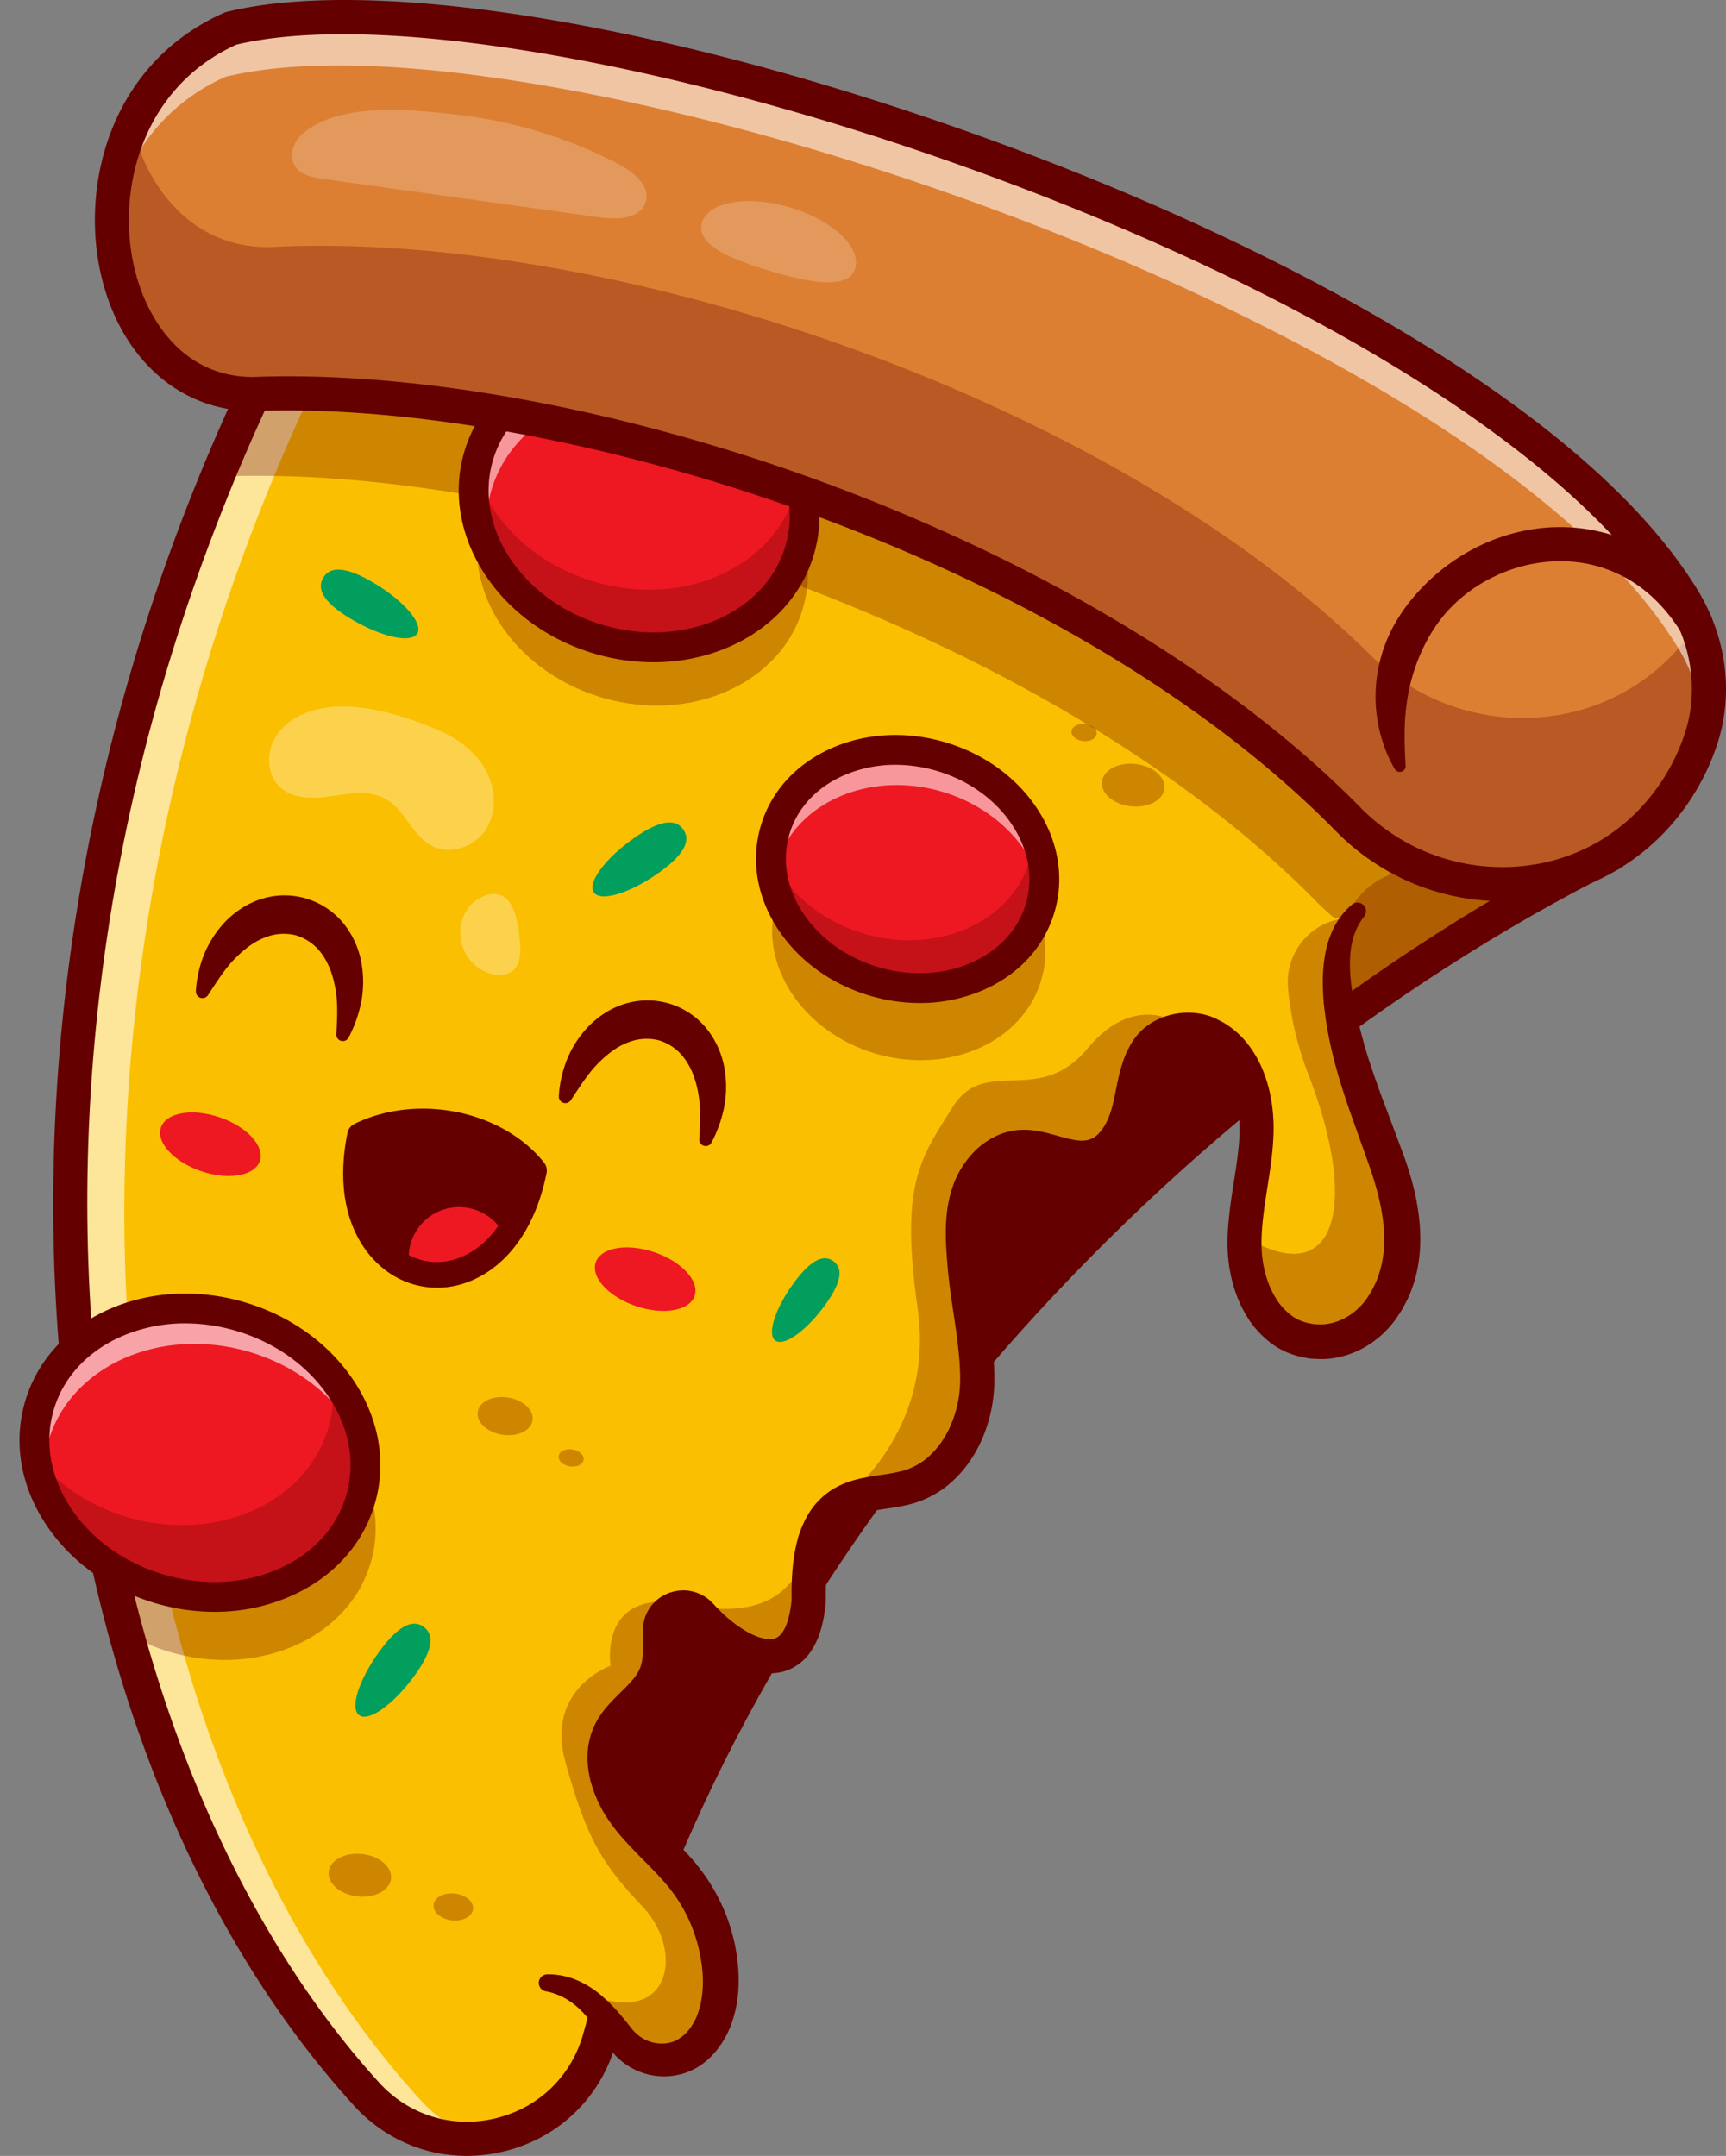 <svg xmlns="http://www.w3.org/2000/svg" xmlns:xlink="http://www.w3.org/1999/xlink" width="2097.995" height="2619.846" xmlns:v="https://vecta.io/nano"><rect width="100%" height="100%" fill="#808080" stroke="none"/><style><![CDATA[.B{opacity:.3}.C{fill:#650000}.D{fill:#fff}.E{fill:#ee1822}]]></style><path d="M1958.435 1037.475a2231.38 2231.38 0 0 0-226.659 131.07c-61.111 40.14-121.4 83.75-180.311 130.39v.05c-318.55 252.1-597.32 593.73-749.95 964.59a1742.43 1742.43 0 0 0-72.2 211.83c-34.24 127.1-195.39 166.561-284 69.17-131.17-144.17-231.75-337.26-292.73-560.59q-11-40.07-20.19-81.38c-87.34-390.92-57.78-862.59 132.08-1323.73q20.6-50.12 43.78-100.1c636.64-197.2 1167.53 74.07 1650.18 558.7z" fill="#fbbf01"/><path d="M567.225 2601.685c-46.7 0-91.08-19.41-123.78-55.36-130.82-143.78-232.25-338-293.32-561.66-7.25-26.39-14.05-53.81-20.22-81.5-93.78-419.75-46.82-890.41 132.21-1325.28 14.07-34.22 28.81-67.94 43.83-100.21l.48-1 1.1-.33c305-94.47 594.31-86.72 884.5 23.71 254.44 96.82 505.73 272 768.26 535.63l2.53 2.54-3.21 1.6c-77.948 39.179-153.537 82.883-226.38 130.89-60.45 39.7-120.75 83.29-179.25 129.56l-.87.74c-337.22 266.88-603.27 609.07-749.16 963.54a1746.85 1746.85 0 0 0-72.1 211.52c-16.37 60.77-62.66 105.89-123.81 120.69a173.35 173.35 0 0 1-40.81 4.92zm-257.08-2120.78c-14.81 31.88-29.36 65.17-43.24 99-178.64 433.9-225.51 903.46-132 1322.18 6.15 27.61 12.93 54.95 20.16 81.26 60.86 222.88 161.88 416.36 292.15 559.54 40.85 44.91 100.48 63.19 159.52 48.9 59.29-14.35 104.16-58.09 120-117a1749.13 1749.13 0 0 1 72.31-212.15c146.09-355 412.38-697.63 749.87-964.95l.87-.73c58.89-46.63 119.61-90.54 180.49-130.52 72.017-47.476 146.714-90.755 223.72-129.62-553.39-554.74-1075.91-731.37-1643.85-555.91z" class="C"/><path d="M510.955 2551.785a163.77 163.77 0 0 0 71.65 46.49c-48.64 4.45-99.55-12.24-137.26-53.7-369.53-406.12-495.94-1200.37-180.84-1965.7q20.6-50.12 43.78-100.1c204.79-63.44 398.63-78.41 583.44-53.32-165-13.7-337.11 4.55-517.84 60.53q-23.23 49.89-43.78 100.09c-315.1 765.34-188.69 1559.59 180.85 1965.71z" opacity=".6" class="D"/><g class="C"><path d="M1958.435 1037.475a2231.38 2231.38 0 0 0-226.659 131.07c-3.411-.74-6.861-1.58-10.251-2.48l-90.53 64.06c-8.07-45.08 11-99.74 11-99.74l.2.07a264.23 264.23 0 0 1-41.89-34.67c-315.65-321.25-921.26-532-1330.4-516.85-1.77 0-3.59 0-5.36-.06q20.6-50.12 43.78-100.1c636.57-197.2 1167.46 74.07 1650.11 558.7z" class="B"/><use xlink:href="#B" class="B"/><use xlink:href="#B" class="B"/><path d="M567.095 2619.845c-51.71 0-100.86-21.49-137.07-61.31-197.76-217.33-324.55-539-357-905.72-34.88-393.82 40-802.81 216.49-1182.76 4.821-10.38 17.145-14.886 27.525-10.065s14.886 17.145 10.065 27.525c-382.87 824.17-222.6 1651.67 133.6 2043.13 36.32 39.93 89.36 56.18 141.84 43.48 52.75-12.77 92.67-51.68 106.79-104.1 78.56-291.8 244-587.08 478.44-853.93 218.48-248.69 488.9-460.76 761.43-597.17 10.221-5.041 22.595-.882 27.697 9.309s1.015 22.59-9.147 27.751c-577.11 288.86-1066.75 861.41-1218.43 1424.86-18.12 67.27-69.36 117.21-137.06 133.6-14.79 3.582-29.953 5.395-45.17 5.4z"/></g><path d="M1680.225 1585.635c-17 24.35-44 40.66-73.72 41.1-62.28.92-92.24-60.79-93.3-115.63q-.09-3.53 0-7c.52-43.62 13.15-86.53 14.62-130.25 1.71-47.81-14.5-101.86-59-121.6a60.76 60.76 0 0 0-29.09-4.65c-17.13 1.3-33.89 9.2-43.51 22.79-14.64 20.8-16.84 47.45-22.78 72.12-5.86 24.37-18.47 50.45-42.29 58.15-29.24 9.45-59.71-12.92-90.33-10.81-30.09 2.12-54.13 28.3-63.38 57s-6.76 59.7-4.18 89.75c3.9 46.13 19.73 111.19 13.76 157.07s-32.74 92.08-76.34 107.57c-28.85 10.22-62.52 6.52-88.21 23l-.05.05s-.12.09-.34.22c-1.23.8-2.42 1.61-3.55 2.48-.181.146-.371.28-.57.4-31.93 24.53-35 72.67-34.5 113.84-9.14 106-86.54 67.67-131.33 17.62a28 28 0 0 0-15.44-8.89c-16.07-3.22-33.76 8-33.91 26.82-.02.173-.02.347 0 .52.22 18.36 1.62 37.44-5.46 54.43-11.18 26.81-40.77 41.9-54.13 67.69-16.53 31.9-3.82 71.76 17.56 100.63s50.5 51.15 72.51 79.47a207.26 207.26 0 0 1 42.86 112.32c2.34 33.77-5.15 70.62-30.8 93-27.49 23.92-70 17.27-91.14-12.46-13.49-19-27.26-36.92-44.23-49.47-12.87-9.54-27.53-16-45.26-17.32l-6.68-398.37 449.78-528.79 141.54-166.44 162.71-191.26 101.32-5.28h56.54l73.23-.09c-35.27 34.59-12.8 107.51-3.59 156s31.86 93.35 48 140c19.59 56.89 29.36 121.7-7.32 174.27z" fill="#fbbf01"/><path d="M665.065 2399.135a91.3 91.3 0 0 1 36.85 7.45 115.79 115.79 0 0 1 31.35 20.33 219.87 219.87 0 0 1 24.53 25.72c3.67 4.43 7.24 8.94 10.68 13.31 2.537 3.027 5.401 5.764 8.54 8.16 6.175 4.734 13.492 7.75 21.21 8.74 7.36 1.144 14.894.248 21.78-2.591 3.3-1.412 6.384-3.284 9.16-5.56l2.12-1.68 2.15-2.12c1.51-1.32 2.67-3 4.06-4.48a71.18 71.18 0 0 0 11.69-22.45c2.757-8.791 4.403-17.892 4.9-27.091a146.67 146.67 0 0 0-1.1-28.89c-2.522-19.624-8.054-38.741-16.4-56.68a185.1 185.1 0 0 0-14.67-25.68 207.4 207.4 0 0 0-18.77-23.41c-13.91-15.33-30.29-30.4-46-48.13a213.99 213.99 0 0 1-22.08-29.49 153.63 153.63 0 0 1-15.71-35.06 112.8 112.8 0 0 1-5-40.08 89.1 89.1 0 0 1 12.64-40.85c7.46-12.18 16.52-21.25 24.55-29.21s15.31-14.93 20.35-21.77c4.768-6.172 7.802-13.504 8.79-21.24 1.3-8.5 1.16-18.35.93-29.49l-.07-4.25v-2.77l.27-3.55a33.35 33.35 0 0 1 1.18-7.09c.516-2.407 1.284-4.753 2.29-7a47.53 47.53 0 0 1 18.62-21.9 50.11 50.11 0 0 1 26.78-7.71 48.51 48.51 0 0 1 27.15 8.35 36.4 36.4 0 0 1 5.59 4.42l2.53 2.45 1.16 1.17.63.68c1.69 1.83 3.36 3.68 5.13 5.44 3.46 3.59 7.12 7 10.83 10.26 7.263 6.412 15.129 12.105 23.49 17 8 4.66 16.45 8.08 23.57 9.12a25 25 0 0 0 9.2 0c2.355-.491 4.565-1.518 6.46-3 4-2.83 7.94-9.36 10.64-17.53 2.751-9.01 4.498-18.296 5.21-27.69l-.08 2c-.19-22.11.31-45.18 5.93-69.12a126.4 126.4 0 0 1 14.09-35.74 90.06 90.06 0 0 1 28.63-29.83c12-7.61 24.95-11.78 36.71-14.28s22.85-3.8 32.83-5.47 18.92-3.55 26.46-6.86a78.39 78.39 0 0 0 21.46-13.51c13.06-11.44 23.34-27.27 29.83-44.71 3.287-8.737 5.686-17.782 7.16-27 1.415-9.407 2-18.92 1.75-28.43-.49-19.87-3.07-40.57-6.09-61.55s-6.62-42.3-8.73-64.95c-1.84-21.56-3.91-44.19-1.45-68.34a149.34 149.34 0 0 1 8.29-36.49 114.6 114.6 0 0 1 19.86-33.75 95.32 95.32 0 0 1 32.3-25 81.84 81.84 0 0 1 20.73-6.38 87.38 87.38 0 0 1 21.34-.57c13.39 1.39 24.9 4.9 35 7.69s19.08 5 26.28 5.13c7.09-.06 12.26-1.56 17.29-5.42s9.75-10.12 13.45-17.78c1.929-3.966 3.561-8.071 4.88-12.28 1.41-4.37 2.51-8.64 3.61-13.65 2.19-9.88 4-20.6 6.85-32s6.67-23.62 13.55-35.43c.81-1.47 1.71-2.93 2.68-4.36a51.18 51.18 0 0 1 3.08-4.4c2.316-3.082 4.881-5.968 7.67-8.63a78.47 78.47 0 0 1 18.17-12.63 86.2 86.2 0 0 1 41.08-8.9 78 78 0 0 1 21.25 3.44 44.58 44.58 0 0 1 5.24 1.82 43.55 43.55 0 0 1 4.95 2.12c3 1.53 6 3 8.95 4.66a106 106 0 0 1 29.71 26.34c7.774 10.095 14.067 21.247 18.69 33.12 9.16 23.14 12.56 47.15 12.4 70.92-.3 23.58-3.73 45.7-7.06 67s-6.63 41.77-7.43 61.57c-.21 4.92-.26 9.89-.09 14.62l.35 7 .8 7a129.64 129.64 0 0 0 6.48 27.06 109 109 0 0 0 12 23.91c4.727 6.822 10.54 12.821 17.21 17.76 6.41 4.76 13.73 7.48 21.41 9.17 2 .28 3.88.79 5.88 1l6.12.25c4.026.16 8.056-.176 12-1 15.83-2.91 30.81-12.23 41.65-25.27 2.798-3.333 5.301-6.903 7.48-10.67 2.58-3.71 4.36-7.85 6.48-11.81a127.13 127.13 0 0 0 8.37-25.73c3.66-17.91 3.59-37.13.68-56.49a247.68 247.68 0 0 0-6-29.12c-2.49-9.74-5.51-19.37-8.81-29.19l-21.47-60.36c-14.65-40.72-27.89-83.64-33.55-128a285.71 285.71 0 0 1-2.66-34c-.297-11.689.476-23.38 2.31-34.928a120 120 0 0 1 10.64-34.61 87.84 87.84 0 0 1 22.58-29.08 10.4 10.4 0 0 1 14.79 14.44l-.28.35c-11.58 14.73-16.33 32.86-17 52.15-.55 19.33 2.14 39.41 6.39 59.45 2 10 4.58 20.09 7.24 30.13s5.39 20.1 8.58 29.94q9.56 29.63 21 59.45l22.72 60.7c7.47 21.06 13.8 43.19 17 66.36 3.39 23.06 3.71 47.48-1.3 71.68-2.555 12.189-6.522 24.039-11.82 35.31-2.92 5.52-5.61 11.19-9.15 16.32-3.322 5.464-7.084 10.648-11.25 15.5-16.81 19.72-40.44 34.47-67 39.08a91.92 91.92 0 0 1-20.05 1.5l-10-.52c-3.33-.36-6.68-1.1-10-1.68-13.2-2.86-26.32-8.2-37.22-16.28a117.67 117.67 0 0 1-27.31-28.34 150.49 150.49 0 0 1-16.7-33.58 177.57 177.57 0 0 1-8.42-35.5l-1-9-.48-9.09c-.2-6-.13-11.78.11-17.59 2.07-46.28 14.14-88.15 14.46-127.31.17-19.11-2.75-38.42-9.48-55.26s-17.13-31-30.95-39c-1.75-1-3.58-1.81-5.34-2.77-1.555-.744-3.163-1.373-4.81-1.88a37.21 37.21 0 0 0-10.45-1.66 45.09 45.09 0 0 0-21.26 4.54c-2.975 1.51-5.736 3.41-8.21 5.65a28.86 28.86 0 0 0-3 3.41 17.64 17.64 0 0 0-1.53 2.19 23.7 23.7 0 0 0-1.54 2.49c-4 6.77-6.83 15.21-9.18 24.63s-4.16 19.89-6.6 31c-1.2 5.48-2.75 11.62-4.65 17.47a131.53 131.53 0 0 1-7 17.63c-5.66 11.56-13.48 23.4-25.66 32.67a68.08 68.08 0 0 1-20.53 10.7 76.13 76.13 0 0 1-22.35 3.16c-14.34-.35-26.41-3.75-36.88-6.65s-19.8-5.55-27.82-6.35a46 46 0 0 0-10.78.22 40.29 40.29 0 0 0-9.95 3.1c-6.998 3.394-13.182 8.258-18.13 14.26-5.413 6.394-9.688 13.67-12.64 21.51a108.83 108.83 0 0 0-5.85 26.21c-2 18.67-.35 39.12 1.51 60.29 1.86 20.14 5.44 41.29 8.48 62.76s5.92 43.53 6.5 66.63a203.41 203.41 0 0 1-2.26 35.78 180.6 180.6 0 0 1-9.32 35.15c-8.54 22.71-22 44.25-41.28 61.21-9.753 8.602-20.841 15.56-32.83 20.6-12.22 5.23-24.56 7.66-35.69 9.49s-21.57 3.06-30.73 5.08-16.91 4.75-23.13 8.66c-12.55 7.83-20.55 22.33-24.81 40.35s-5 38.22-4.79 59v.13a17.14 17.14 0 0 1-.08 1.9c-1.12 12.09-3 24.45-7.18 37.22a92.29 92.29 0 0 1-8.84 19.31 63.22 63.22 0 0 1-15.87 18 57.59 57.59 0 0 1-23.35 10.71 66.26 66.26 0 0 1-23.73.379c-14.76-2.31-27-7.88-38-14.16a191.26 191.26 0 0 1-30.11-21.72c-4.55-4-9-8.16-13.21-12.51-2.14-2.14-4.18-4.38-6.23-6.61l-.77-.84c-.096-.106-.207-.197-.33-.27a6.01 6.01 0 0 1-.46-.42c-.233-.301-.535-.541-.88-.7a6.89 6.89 0 0 0-4-1.21 8.73 8.73 0 0 0-4.57 1.31 6.13 6.13 0 0 0-2.51 2.85 1.59 1.59 0 0 0-.27.86 1.91 1.91 0 0 0-.17 1.05 2.81 2.81 0 0 1-.09.58.86.86 0 0 0 0 .37v1l.06 4c.17 10.9.63 23.13-1.4 36.61a92.01 92.01 0 0 1-5.66 20.69 97 97 0 0 1-10.63 18.64c-8.1 10.94-16.9 19.26-24.5 26.86s-14 14.52-18 21.28c-7.87 12.87-8.49 29.76-3.09 47.08 2.781 8.824 6.679 17.255 11.6 25.09a172.52 172.52 0 0 0 17.91 23.2c13.7 15.27 30.11 29.93 46 47.16a251.97 251.97 0 0 1 22.65 28.19 230.06 230.06 0 0 1 18.23 31.72 224.58 224.58 0 0 1 20.11 70.08c2.82 24.21 1.91 50-6.79 74.95a113.45 113.45 0 0 1-19.8 35.4c-2.39 2.56-4.57 5.29-7.22 7.62l-3.86 3.58-4.4 3.42a78.9 78.9 0 0 1-19.58 10.63c-13.876 5.041-28.865 6.196-43.35 3.341a82 82 0 0 1-38.12-18.871 79.9 79.9 0 0 1-14-15.91l-8.87-13.42c-5.716-8.506-11.951-16.651-18.67-24.39-13.14-15-28.82-25.44-48.22-29.24h-.25a10.4 10.4 0 0 1 1.87-20.61z" class="C"/><ellipse cx="172.59" cy="203.33" rx="172.59" ry="203.33" transform="matrix(.28 -.96 .96 .28 534.494 721.581)" class="E"/><path d="M597.155 596.145c26.62-91.53 135.61-140.3 243.43-109 60.86 17.7 108.32 57.13 133.36 104.58-15-65.1-71-123.37-148.9-146-107.82-31.33-216.82 17.45-243.43 108.98-11.59 39.88-5.63 81.28 13.7 117.92a150.63 150.63 0 0 1 1.84-76.48z" opacity=".55" class="D"/><g class="C"><path d="M976.045 738.965c-26.62 91.51-135.59 140.3-243.41 109-102-29.7-166.51-120.43-150.51-207.69 17.95 61.39 72.32 115.36 146.56 137 107.81 31.38 216.78-17.41 243.41-109 1.421-4.859 2.573-9.794 3.45-14.78 8.1 27.68 8.79 56.99.5 85.47z" class="B"/><path d="M972.095 668.225c-26.63 91.56-135.6 140.35-243.41 109-100.76-29.26-164.89-118.18-151.09-204.37 18.75 60.32 72.58 113 145.75 134.31 107.83 31.34 216.78-17.4 243.41-109 1.737-5.957 3.073-12.024 4-18.16 8.88 28.55 9.88 58.84 1.34 88.22z" class="B"/><path d="M794.225 804.785c-23.916-.034-47.705-3.458-70.66-10.17-117.26-34.1-188.76-144-159.4-245s148.64-155.4 265.91-121.3 188.76 144 159.4 245h0c-23.39 80.53-104.03 131.47-195.25 131.47zm-35-350.39c-75.33 0-141.34 40.64-160.17 105.37-23.78 81.78 36.65 171.52 134.71 200s197.17-14.82 221-96.6-36.65-171.52-134.71-200a217.64 217.64 0 0 0-60.83-8.77zm212.91 213.86z"/></g><ellipse cx="172.59" cy="203.33" rx="172.59" ry="203.33" transform="matrix(.28 -.96 .96 .28 0 1876.199)" class="E"/><g class="C"><path d="M450.695 1898.695c-26.58 91.56-135.59 140.35-243.41 109a235.35 235.35 0 0 1-54.67-23.67q-11-40.07-20.19-81.38a233.08 233.08 0 0 0 62.43 28.43c107.82 31.39 216.83-17.4 243.41-108.91 2.643-9.03 4.392-18.298 5.22-27.67 14.04 33.03 17.41 69.2 7.21 104.2z" class="B"/><path d="M438.225 1822.125c-26.58 91.51-135.59 140.3-243.41 108.91-83.53-24.29-141.87-89.53-151.55-160.28 26.8 33 65.69 59.49 112.46 73.07 107.86 31.4 216.83-17.4 243.46-109a149.35 149.35 0 0 0 4.49-62.2c35.11 43.22 49.66 97.63 34.55 149.5z" class="B"/></g><path d="M443.225 1763.845c-22-54.79-73.22-101.54-141.09-121.3-107.83-31.33-216.79 17.46-243.41 109-5.483 18.875-7.182 38.647-5 58.18-13-32.27-15.8-67.29-5.93-101.18 26.63-91.5 135.59-140.3 243.42-109 85.13 24.78 144.08 92.07 152.01 164.3z" opacity=".6" class="D"/><path d="M260.895 1958.725a254.9 254.9 0 0 1-71.12-10.26c-56.27-16.36-103.86-50.49-134-96.1-30.76-46.54-39.77-99.41-25.39-148.87s50.34-89.26 101.26-112.05c49.89-22.32 108.36-25.61 164.64-9.25s103.87 50.49 134 96.1c30.75 46.54 39.77 99.41 25.39 148.87s-50.34 89.26-101.26 112c-29.45 13.028-61.318 19.693-93.52 19.56zm-35.73-350.54c-27.096-.146-53.917 5.429-78.71 16.36-41 18.37-69.89 50-81.25 89.07s-4 81.25 20.82 118.76c25.41 38.44 65.85 67.3 113.88 81.27s97.65 11.29 139.7-7.53c41-18.37 69.9-50 81.26-89.07h0c11.36-39.07 4-81.25-20.83-118.76-25.4-38.44-65.85-67.3-113.87-81.27-19.814-5.809-40.352-8.782-61-8.83z" class="C"/><ellipse cx="142.53" cy="167.92" rx="142.53" ry="167.92" transform="matrix(.279 -.96 .96 .279 902.114 1145.873)" class="E"/><g class="C"><path d="M1265.805 1190.525c-22 75.6-112 115.9-201 90s-143.42-108.2-121.41-183.75c.74-2.47 1.48-4.89 2.41-7.24 17.4 46.57 60.36 86.68 117.68 103.35 86.16 25 173.28-11.87 198.63-82.77 9.69 25.78 11.55 53.5 3.69 80.41z" class="B"/><path d="M1264.485 1102.935c-22 75.55-112 115.84-201 90-76.5-22.27-127.43-86.18-126.29-151.67 19.53 42.38 60.38 78 113.66 93.53 89.08 25.89 179.08-14.41 201-90a122.01 122.01 0 0 0 4.88-32c13.08 28.34 16.56 59.78 7.75 90.14z" class="B"/></g><path d="M1268.165 1086.035c-11.19-55.17-58-105-123.73-124.18-89-25.88-179.08 14.41-201 90-1.606 5.544-2.835 11.19-3.68 16.9a123.51 123.51 0 0 1 2.27-59.63c22-75.6 112-115.84 201-90 82.47 24.01 135.2 96.3 125.14 166.91z" opacity=".55" class="D"/><path d="M1117.995 1218.905c-20.177-.039-40.247-2.938-59.61-8.61-47.19-13.72-87.12-42.36-112.42-80.65-25.92-39.22-33.51-83.81-21.37-125.57s42.46-75.32 85.37-94.53c41.89-18.75 91-21.51 138.14-7.79s87.11 42.37 112.42 80.65c25.92 39.22 33.51 83.82 21.36 125.57h0c-12.14 41.76-42.46 75.33-85.37 94.53a192 192 0 0 1-78.52 16.4zm-29.51-289.5a155.8 155.8 0 0 0-63.71 13.24c-33 14.79-56.24 40.2-65.36 71.56s-3.16 65.26 16.8 95.45c20.57 31.12 53.34 54.5 92.29 65.83s79.15 9.17 113.2-6.08c33-14.78 56.25-40.19 65.36-71.55h0c9.12-31.37 3.15-65.26-16.8-95.45-20.57-31.13-53.35-54.51-92.3-65.83a177.28 177.28 0 0 0-49.48-7.17z" class="C"/><path d="M2068.355 895.545c-9.425 29.528-23.981 57.165-43 81.64-94.92 123.15-277.67 129.35-386.63 18.44-315.63-321.28-921.27-532-1330.41-516.85-200.24 1.09-246.82-346.73-27.65-444.24 373.45-91.13 1515.65 285.49 1765.22 693.44 30.72 50.29 40.16 111.36 22.47 167.57z" fill="#dd7f33"/><path d="M2068.355 895.545a262.61 262.61 0 0 1-43.05 81.63c-94.88 123.14-277.65 129.38-386.63 18.44-315.59-321.24-921.25-532-1330.39-516.84-147.42.79-211.53-187.45-147.71-325.74 20.47 83.08 79.78 149 167.68 147.2 408.91-21.47 1017.68 179.92 1338.23 496.34 110.63 109.19 293.28 100.23 386.29-24.37 3.11-4.14 6.08-8.4 8.95-12.72 17.57 43.15 20.79 91.13 6.63 136.06z" class="B C"/><path d="M2070.535 888.075a210.37 210.37 0 0 0-31.13-101.34c-249.58-407.96-1391.77-784.58-1765.18-693.44-78.24 34.81-122.62 101.54-138.23 172.89.4-91.42 45.13-187.34 144.69-231.65 373.45-91.13 1515.65 285.49 1765.22 693.44 29.32 48.05 39.32 106 24.63 160.1z" opacity=".55" class="D"/><g class="C"><path d="M1825.965 1095.145a283.34 283.34 0 0 1-202-85c-327.52-333.39-937.5-524.67-1314.87-510.67h-1.66c-90.59 0-163.37-66.48-185.58-169.66-23.4-108.71 13.69-253.41 150.41-314.23a21.36 21.36 0 0 1 3.51-1.2c184.74-45.08 554.16 17.82 941.13 160.25 191.68 70.55 368.49 154.37 511.28 242.41 161.73 99.71 274.57 200.68 335.39 300.1 34.7 56.73 43.67 124 24.6 184.6a283.7 283.7 0 0 1-46.39 88.07 271.31 271.31 0 0 1-198.88 104.81q-8.52.525-16.94.52zm-1476.23-637.85c196.86 0 436.77 48.15 666.11 134.34 260.69 98 487.14 236.29 637.63 389.47a241.8 241.8 0 0 0 186.89 72.17c67.72-4.07 127.57-35.58 168.55-88.74 17.552-22.538 30.985-47.999 39.68-75.21l19.76 6.22-19.76-6.22c15.47-49.16 8-104-20.42-150.53-109.44-178.9-418.09-375.26-825.63-525.25-372.63-137.14-739.89-201-915.18-159.31-114.2 51.86-144.93 174.47-125.05 266.87 14.28 66.29 59.86 137 145 137h.53q20.59-.8 41.89-.81z"/><path d="M2042.855 767.345c-12-19-26.49-36.07-43.6-49.69a161.9 161.9 0 0 0-57.63-29.59c-41.89-11.82-88.67-6-128.22 14a183.56 183.56 0 0 0-52.93 39.47c-14.93 16.25-26.26 35.23-34.72 55.16-8.567 20.268-14.136 41.676-16.53 63.55-2.74 22.34-2.1 45.49-.68 70.08v.22a7.07 7.07 0 0 1-13.16 4c-13.09-22.27-20.78-48-22.88-74.77-1.975-27.197 2.255-54.487 12.37-79.81 10.15-25.45 26.25-48.13 45.13-67.38a244.87 244.87 0 0 1 64.84-47.53c24.101-12.188 50.17-20.013 77-23.11 27.085-3.144 54.523-1.036 80.81 6.21a203.19 203.19 0 0 1 72.36 37.1c21.29 16.95 38.91 37.82 53 60.34a20.72 20.72 0 0 1-16.687 32.189 20.72 20.72 0 0 1-18.413-10.189z"/><ellipse cx="16.4" cy="24.17" rx="16.4" ry="24.17" transform="matrix(.109 -.994 .994 .109 525.193 2330.97)" class="B"/><ellipse cx="22.87" cy="33.71" rx="22.87" ry="33.71" transform="matrix(.157 -.988 .988 .157 577.124 1738.182)" class="B"/><ellipse cx="10.43" cy="15.37" rx="10.43" ry="15.37" transform="matrix(.157 -.988 .988 .157 677.411 1779.526)" class="B"/><ellipse cx="10.43" cy="15.37" rx="10.43" ry="15.37" transform="matrix(.109 -.994 .994 .109 1301.298 898.91)" class="B"/><ellipse cx="25.9" cy="38.17" rx="25.9" ry="38.17" transform="matrix(.109 -.994 .994 .109 396.656 2300.356)" class="B"/><ellipse cx="25.9" cy="38.17" rx="25.9" ry="38.17" transform="matrix(.109 -.994 .994 .109 1336.629 975.69)" class="B"/></g><path d="M461.565 2006.305c25.35-34.62 42-37.72 53.54-29.27s13.61 25.26-11.75 59.88-55.27 55.84-66.81 47.38-.32-43.37 25.02-77.99zm503.37-447.38c22.81-31.14 37.78-33.93 48.16-26.33s12.23 22.72-10.57 53.85-49.71 50.21-60.09 42.61-.3-39 22.5-70.13zm-537.71-806.42c-36.94-21.86-41.65-38.12-34.37-50.43s23.81-16 60.74 5.84 61 49.55 53.69 61.86-43.15 4.58-80.06-17.27zm343.22 266.09c35.07-24.73 51.84-22.37 60.08-10.68s4.85 28.28-30.22 53-70.19 35.31-78.43 23.62 13.5-41.21 48.57-65.94z" fill="#029e5e"/><g class="C"><path d="M1680.225 1585.635c-17 24.35-44 40.66-73.72 41.1-62.28.92-92.24-60.79-93.3-115.63q-.09-3.53 0-7a128.5 128.5 0 0 1 12.35 5.68c102.27 52.93 123.18-52.92 65.35-202.58-15.37-39.8-22.77-75.86-25.35-107.36a78 78 0 0 1 77.59-84.47h0c-35.27 34.59-12.8 107.51-3.59 156s31.86 93.35 48 140c19.58 56.88 29.35 121.69-7.33 174.26zm-843.93 364.21a3.48 3.48 0 0 1 .41.1c-16.07-3.22-33.76 8-33.91 26.82a2.26 2.26 0 0 0 0 .52c.22 18.36 1.62 37.44-5.46 54.43-11.18 26.81-40.77 41.9-54.13 67.69-16.53 31.9-3.82 71.76 17.56 100.63s50.5 51.15 72.51 79.47a207.26 207.26 0 0 1 42.85 112.34c2.34 33.77-5.15 70.62-30.8 93-27.49 23.92-70 17.27-91.14-12.46-13.49-19-27.26-36.92-44.23-49.47 3.22.14 7.43 1.18 12.79 3.12 92.72 33.64 109-55.76 57.9-109.59s-67.86-84.32-93.15-174.39 54.63-117.77 54.63-117.77-15.71-97.44 94.17-74.44z" class="B"/><path d="M1017.975 1827.385c-31.93 24.53-35 72.67-34.5 113.84-9.14 106-86.54 67.67-131.33 17.62a28 28 0 0 0-15.44-8.89c109.53 22.82 136.41-35.82 145.51-71.25 7.01-27.17 26.84-44.63 35.76-51.32z" class="B"/></g><path d="M1018.545 1826.985l3.55-2.48-3.55 2.48z" fill="#792937"/><g class="C"><path d="M1020.085 1829.055l-3.11-4.13 1.35-1 2.48-1.67 2.7 4.43-2.33 1.57z"/><path d="M1439.745 1247.575c-17.13 1.3-33.89 9.2-43.51 22.79-14.64 20.8-16.84 47.45-22.78 72.12-5.86 24.37-18.47 50.45-42.29 58.15-29.24 9.45-59.71-12.92-90.33-10.81-30.09 2.12-54.13 28.3-63.38 57s-6.76 59.7-4.18 89.75c3.9 46.13 19.73 111.19 13.76 157.07s-32.74 92.08-76.34 107.57c-28.85 10.22-62.52 6.52-88.21 23 2.95-2.12 114.23-83.86 93-233.57-6.78-47.91-9.05-83.7-7.69-112.21 3-62 23-89.88 50.29-133.26 23.8-37.77 56.26-30.14 91.25-33.18 23.73-2.08 48.67-9 72.94-38.26 60.07-72.44 117.47-26.16 117.47-26.16z" class="B"/><path d="M437.555 1379.785c-17.48 86.68 14.48 143.28 59 162.29 37.44 16.12 83.71 5.48 116.61-36.29 16-20.29 28.84-47.88 36-83.32-47.86-59.85-144.16-75.74-211.61-42.68z"/></g><path d="M497.735 1517.585a60 60 0 0 0 .9 25.35c37.83 15.18 83.83 3.39 115.67-39.19-10.779-24.821-36.562-39.633-63.433-36.443s-48.469 23.628-53.137 50.283z" class="E"/><path d="M531.315 1564.845a103.21 103.21 0 0 1-40.95-8.51c-44.27-18.93-88.68-77.34-68-179.64a15.58 15.58 0 0 1 8.39-10.89c76.5-37.49 179.92-16.44 230.53 46.94a15.53 15.53 0 0 1 3.09 12.77c-7.28 36.09-20.41 66.33-39 89.88-25.33 32.1-59.58 49.45-94.06 49.45zm-80-174.3c-13.45 79.16 18.73 123.31 51.26 137.22 33.3 14.34 71.88 1.92 98.29-31.62 14.35-18.15 24.89-41.49 31.39-69.49-41.35-45.65-120.8-61.5-180.9-36.09z" class="C"/><g class="E"><ellipse cx="34.62" cy="63.47" rx="34.62" ry="63.47" transform="matrix(.321 -.947 .947 .321 712.993 1566.847)"/><ellipse cx="34.62" cy="63.47" rx="34.62" ry="63.47" transform="matrix(.321 -.947 .947 .321 184.509 1402.89)"/></g><path d="M238.065 1204.505c.927-15.328 4.303-30.409 10-44.67a127.65 127.65 0 0 1 26.46-40.55c11.81-11.93 26.85-22 44.3-27.21 36.411-11.081 75.895 1.248 99.53 31.08a106.06 106.06 0 0 1 21 47 131.35 131.35 0 0 1-.34 48 161 161 0 0 1-15.31 42.76 7.91 7.91 0 0 1-14.9-4.16v-.35c.86-14 1.49-27.41.65-40.36-.821-12.329-3.311-24.49-7.4-36.15-4.07-10.94-9.77-20.58-17-28a59.76 59.76 0 0 0-25-15.21 61.16 61.16 0 0 0-29-.34 82.55 82.55 0 0 0-28.94 14 143.91 143.91 0 0 0-26.16 25.45c-8 10.1-15.23 21.4-23 33.29l-.21.31a8 8 0 0 1-14.66-4.83zm441.16 127.6a144.17 144.17 0 0 1 10-44.67 127.5 127.5 0 0 1 26.47-40.55c11.8-11.93 26.84-22 44.29-27.2 36.409-11.092 75.897 1.235 99.53 31.07a106.09 106.09 0 0 1 21 47 131.3 131.3 0 0 1-.34 48 160.46 160.46 0 0 1-15.32 42.76 7.91 7.91 0 0 1-14.89-4.15v-.36c.86-14 1.49-27.4.65-40.36-.821-12.329-3.311-24.49-7.4-36.15-4.07-10.94-9.77-20.58-17-28-6.942-7.064-15.534-12.288-25-15.2a61.16 61.16 0 0 0-29-.35 82.33 82.33 0 0 0-28.94 14 143.83 143.83 0 0 0-26.16 25.44c-8 10.11-15.23 21.4-23 33.29l-.21.31a8 8 0 0 1-14.66-4.83z" class="C"/><g class="D"><path d="M367.455 162.845c-11 9.57-16.8 26.95-8.78 39.16 7.13 10.85 21.56 13.59 34.41 15.38l139 19.35 197.08 27.43c21.14 3 49.19 1.85 55.6-18.52 6.09-19.37-14.12-36.3-32.09-45.76a560.09 560.09 0 0 0-198-60.56c-54.45-6.17-141.82-15.88-187.22 23.52zm672.02 163.09c-7.58 25.58-50.93 18.84-102.37 3.6s-91.46-33.21-83.88-58.79 55.42-34 106.85-18.73 86.99 48.34 79.4 73.92z" opacity=".2"/><path d="M387.845 861.505c-21.36 4.68-42.2 16.1-53.36 34.9s-10.08 45.54 6.06 60.29c16.29 14.9 41.24 13.88 63.09 10.69s45.58-7.33 64.86 3.43c23.74 13.25 32.74 45 57 57.34 22.71 11.55 52.89.19 66-21.66s10.58-50.84-2.34-72.8-34.84-37.5-58.36-47.33c-42.18-17.61-97.32-34.85-142.95-24.86zm179.86 243.9a52 52 0 0 0 26.49 77.18c10.06 3.53 22.4 3.43 30.13-3.9 7.48-7.1 8.47-18.58 7.9-28.87-.91-16.28-3.78-48.56-18.66-59.26-15.05-10.81-37.08 1.21-45.86 14.85z" class="B"/></g><path d="M1629.225 1144.625s2.12-74.62 88-89.9l65.45 1.3 71.84 18.4-11.3 25.25-57.34 45-95.23 66-69.2 28.28z" class="B C"/><defs ><path id="B" d="M1551.465 1298.935v.05c-318.55 252.1-597.32 593.73-749.95 964.59-25.13-5.06-49-15.7-67-35.56-65.84-72.38-26.74-128 21.11-192.17s4.07-37 4.07-37l41.67-71s322.61-272 342.52-310.91 35.92-142.24 43.59-188.31 107.49-48.47 162.89-125.77 110.58-105.32 110.58-105.32z"/></defs></svg>